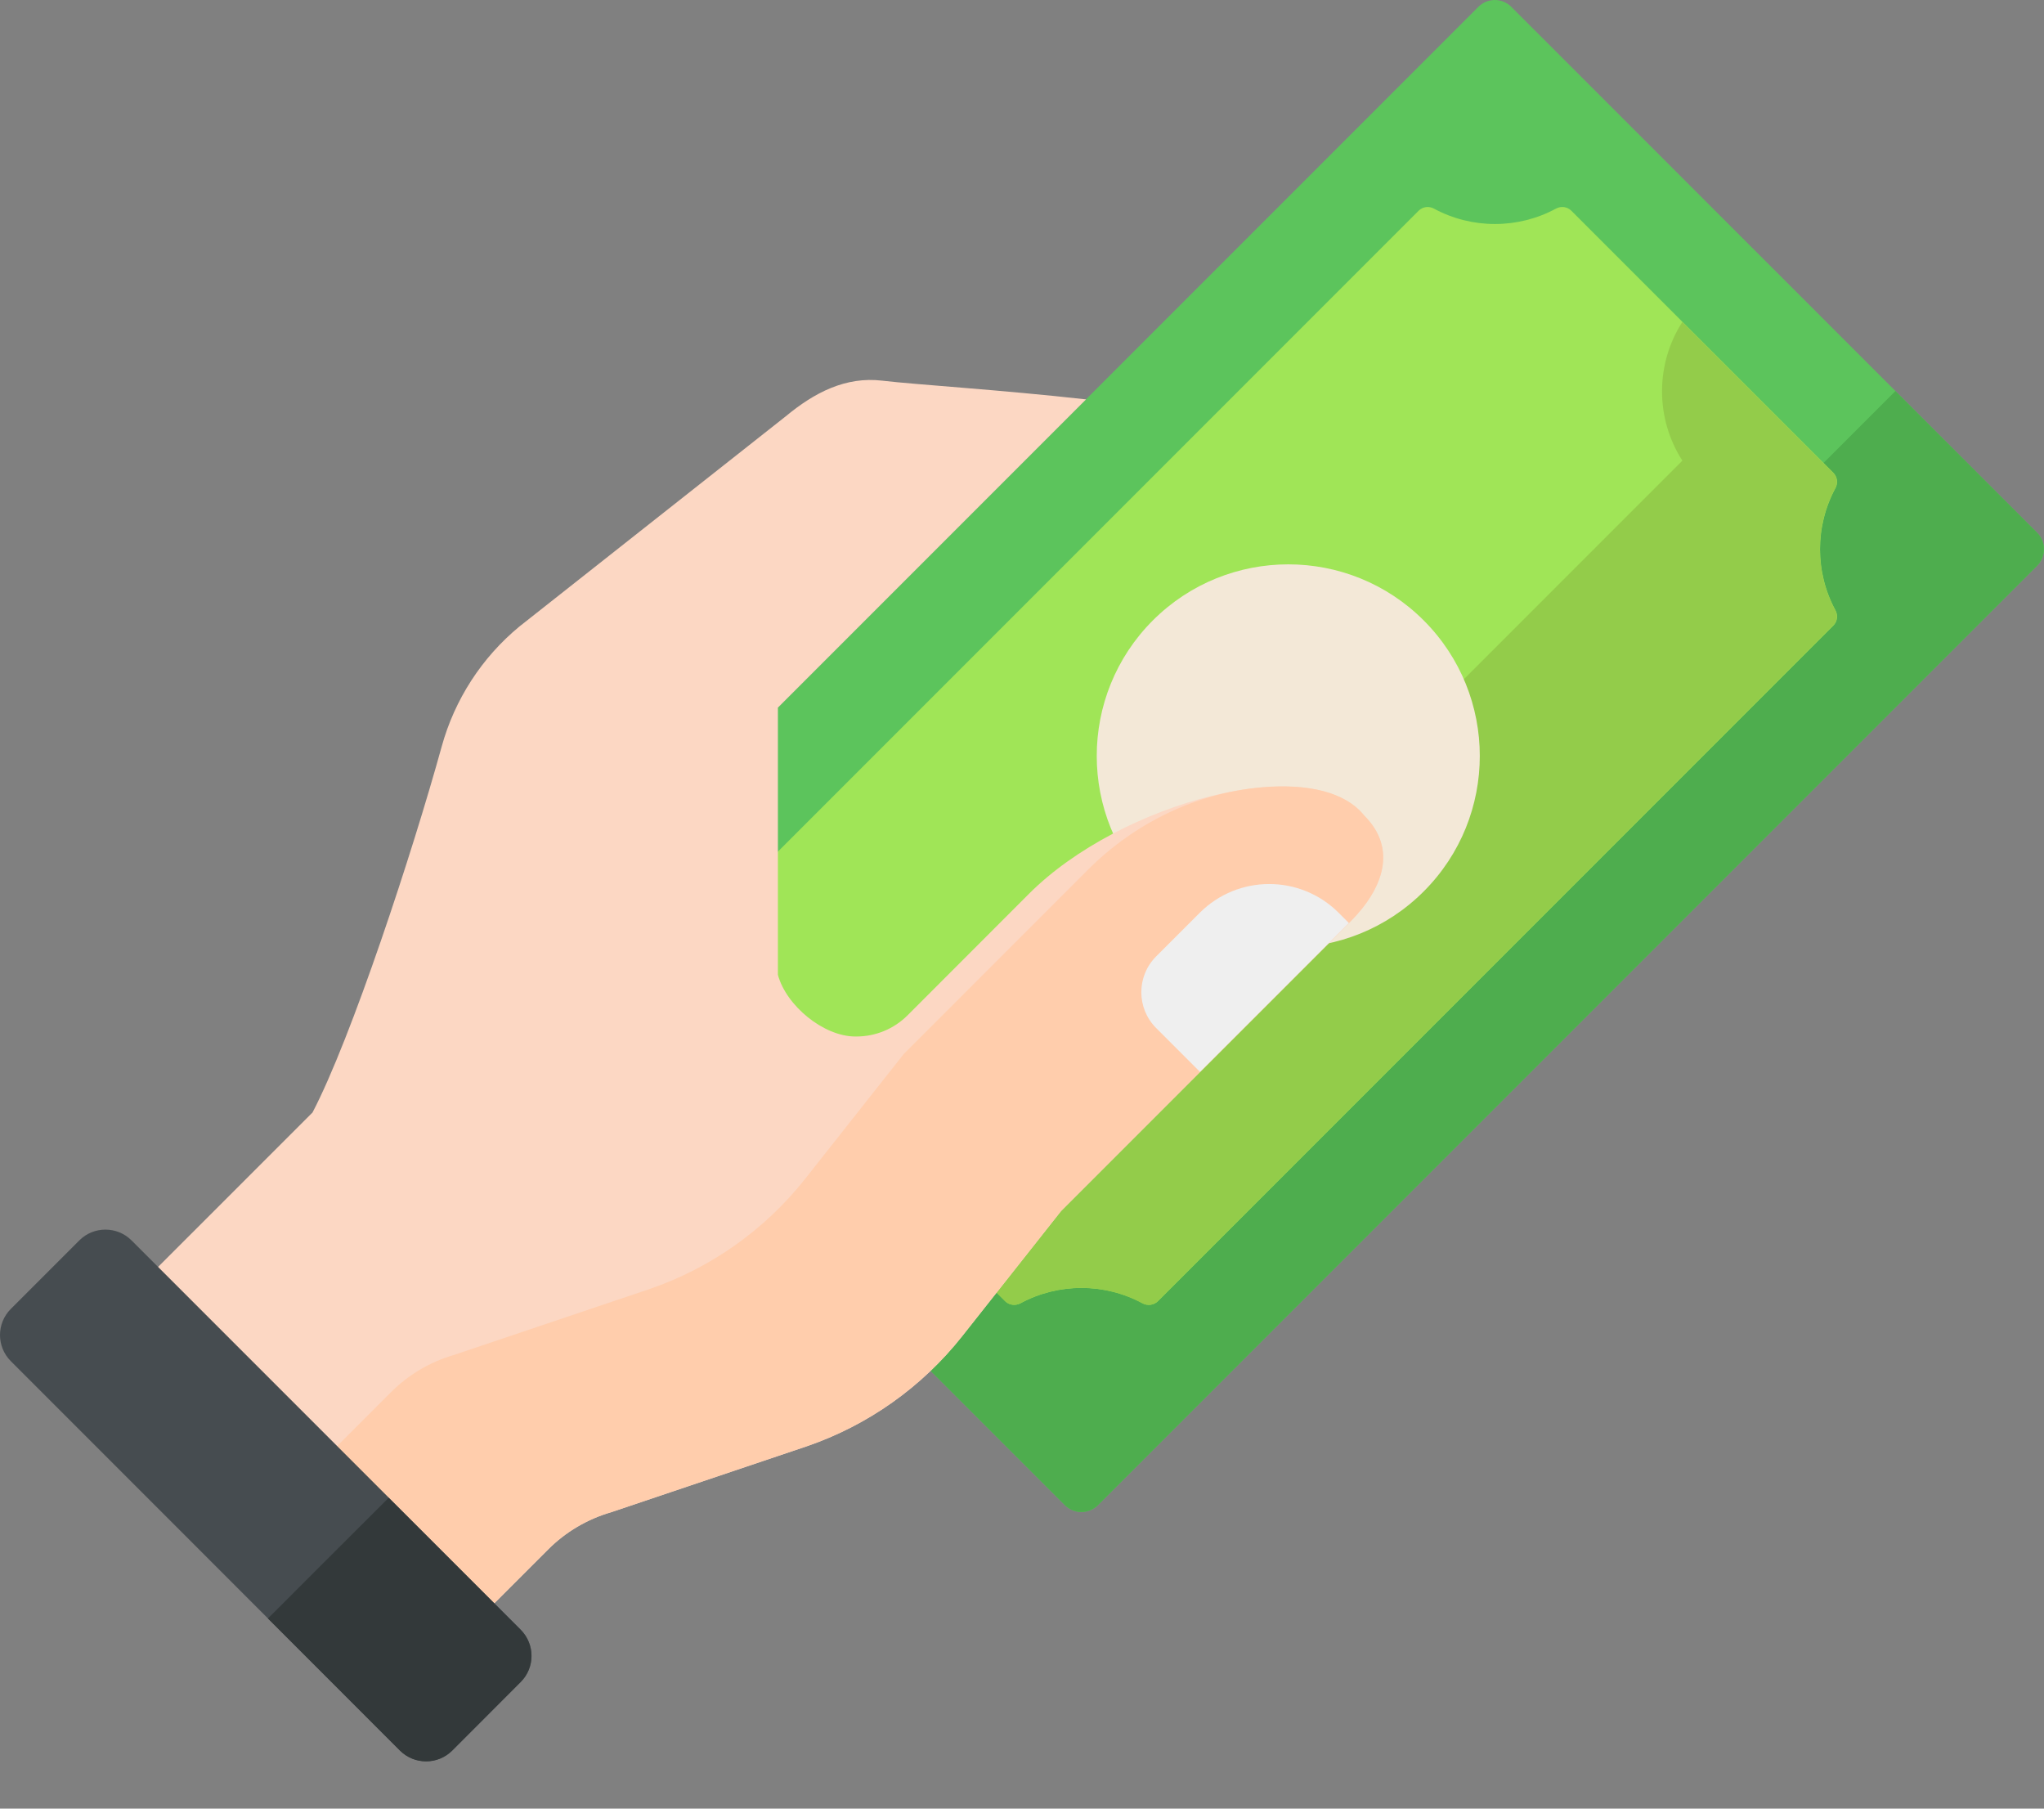 <svg width="26" height="23" viewBox="0 0 26 23" fill="none" xmlns="http://www.w3.org/2000/svg">
<rect x="0" y="0" width="26" height="23" fill="#808080" stroke="none"/>
<path d="M25.913 7.195L13.966 19.142C13.85 19.257 13.663 19.257 13.547 19.142L6.858 12.453C6.743 12.337 6.743 12.15 6.858 12.034L18.805 0.087C18.921 -0.029 19.109 -0.029 19.224 0.087L25.913 6.775C26.029 6.891 26.029 7.079 25.913 7.195Z" fill="#5CC45C"/>
<path d="M25.912 6.774L24.11 4.973L11.744 17.339L13.546 19.141C13.662 19.256 13.849 19.256 13.965 19.141L25.912 7.194C26.028 7.078 26.028 6.89 25.912 6.774Z" fill="#4EAD4E"/>
<path d="M9.427 13.018C9.687 12.536 9.687 11.949 9.427 11.467C9.392 11.402 9.402 11.323 9.454 11.271L18.044 2.681C18.096 2.628 18.176 2.618 18.24 2.653C18.723 2.914 19.309 2.914 19.792 2.653C19.857 2.618 19.936 2.628 19.988 2.68L23.32 6.012C23.372 6.064 23.382 6.144 23.347 6.208C23.086 6.691 23.086 7.278 23.347 7.76C23.382 7.825 23.372 7.904 23.32 7.956L14.73 16.546C14.678 16.598 14.598 16.608 14.533 16.573C14.051 16.313 13.464 16.313 12.982 16.573C12.917 16.608 12.838 16.598 12.785 16.546L9.454 13.215C9.402 13.163 9.392 13.083 9.427 13.018Z" fill="#A0E557"/>
<path d="M23.345 7.76C23.084 7.278 23.084 6.691 23.345 6.208C23.38 6.144 23.37 6.064 23.318 6.012L21.4 4.094C21.055 4.629 21.055 5.323 21.4 5.858L12.63 14.628C12.094 14.284 11.4 14.284 10.865 14.628L12.784 16.546C12.835 16.599 12.915 16.608 12.98 16.573C13.462 16.313 14.049 16.313 14.531 16.574C14.596 16.609 14.676 16.599 14.728 16.546L23.318 7.956C23.37 7.904 23.38 7.825 23.345 7.76Z" fill="#93CC4A"/>
<path d="M18.11 11.336C19.061 10.385 19.061 8.842 18.11 7.89C17.159 6.939 15.616 6.939 14.664 7.89C13.713 8.842 13.713 10.385 14.664 11.336C15.616 12.288 17.159 12.288 18.11 11.336Z" fill="#F3E8D7"/>
<path d="M13.496 15.402L17.172 11.726C17.596 11.303 17.776 10.796 17.352 10.372C16.684 9.543 14.247 10.208 13.091 11.364C12.53 11.925 11.894 12.562 11.543 12.913C11.371 13.084 11.139 13.181 10.893 13.181H10.88C10.475 13.181 10 12.788 9.895 12.396L9.895 8.999L10.501 8.393L11.168 7.726L13.815 5.079C12.726 4.957 11.643 4.891 11.223 4.841C10.756 4.785 10.357 4.994 9.995 5.294L6.606 7.968C6.128 8.363 5.783 8.896 5.618 9.495C5.248 10.835 4.469 13.205 3.975 14.148L1.504 16.618L5.781 20.896L6.971 19.706C7.194 19.482 7.471 19.319 7.775 19.231L10.259 18.394C11.04 18.127 11.727 17.64 12.239 16.993L13.496 15.402Z" fill="#FCD7C3"/>
<path d="M12.239 16.991L13.497 15.4L17.173 11.724C17.597 11.3 17.777 10.794 17.353 10.37C17.108 10.065 16.623 9.963 16.051 10.012C15.213 10.084 14.432 10.467 13.837 11.062L11.498 13.401L10.241 14.992C9.729 15.639 9.042 16.125 8.261 16.393L5.777 17.23C5.473 17.318 5.196 17.481 4.973 17.705L3.783 18.894L5.782 20.893L6.972 19.704C7.195 19.48 7.472 19.317 7.776 19.229L10.26 18.392C11.041 18.124 11.728 17.638 12.239 16.991Z" fill="#FFCDAC"/>
<path d="M5.088 22.261L0.138 17.31C-0.046 17.126 -0.046 16.829 0.138 16.645L1.009 15.774C1.192 15.591 1.49 15.591 1.673 15.774L6.624 20.725C6.807 20.909 6.807 21.206 6.624 21.389L5.753 22.261C5.569 22.444 5.272 22.444 5.088 22.261Z" fill="#464C50"/>
<path d="M6.623 20.726L4.944 19.047L3.408 20.582L5.087 22.262C5.271 22.445 5.568 22.445 5.752 22.262L6.623 21.39C6.806 21.207 6.806 20.91 6.623 20.726Z" fill="#33393A"/>
<path d="M17.028 11.608C16.54 11.12 15.749 11.12 15.261 11.608L14.706 12.163C14.455 12.414 14.455 12.822 14.706 13.073L15.264 13.631L17.158 11.738L17.028 11.608Z" fill="#EFEFEF"/>
</svg>
